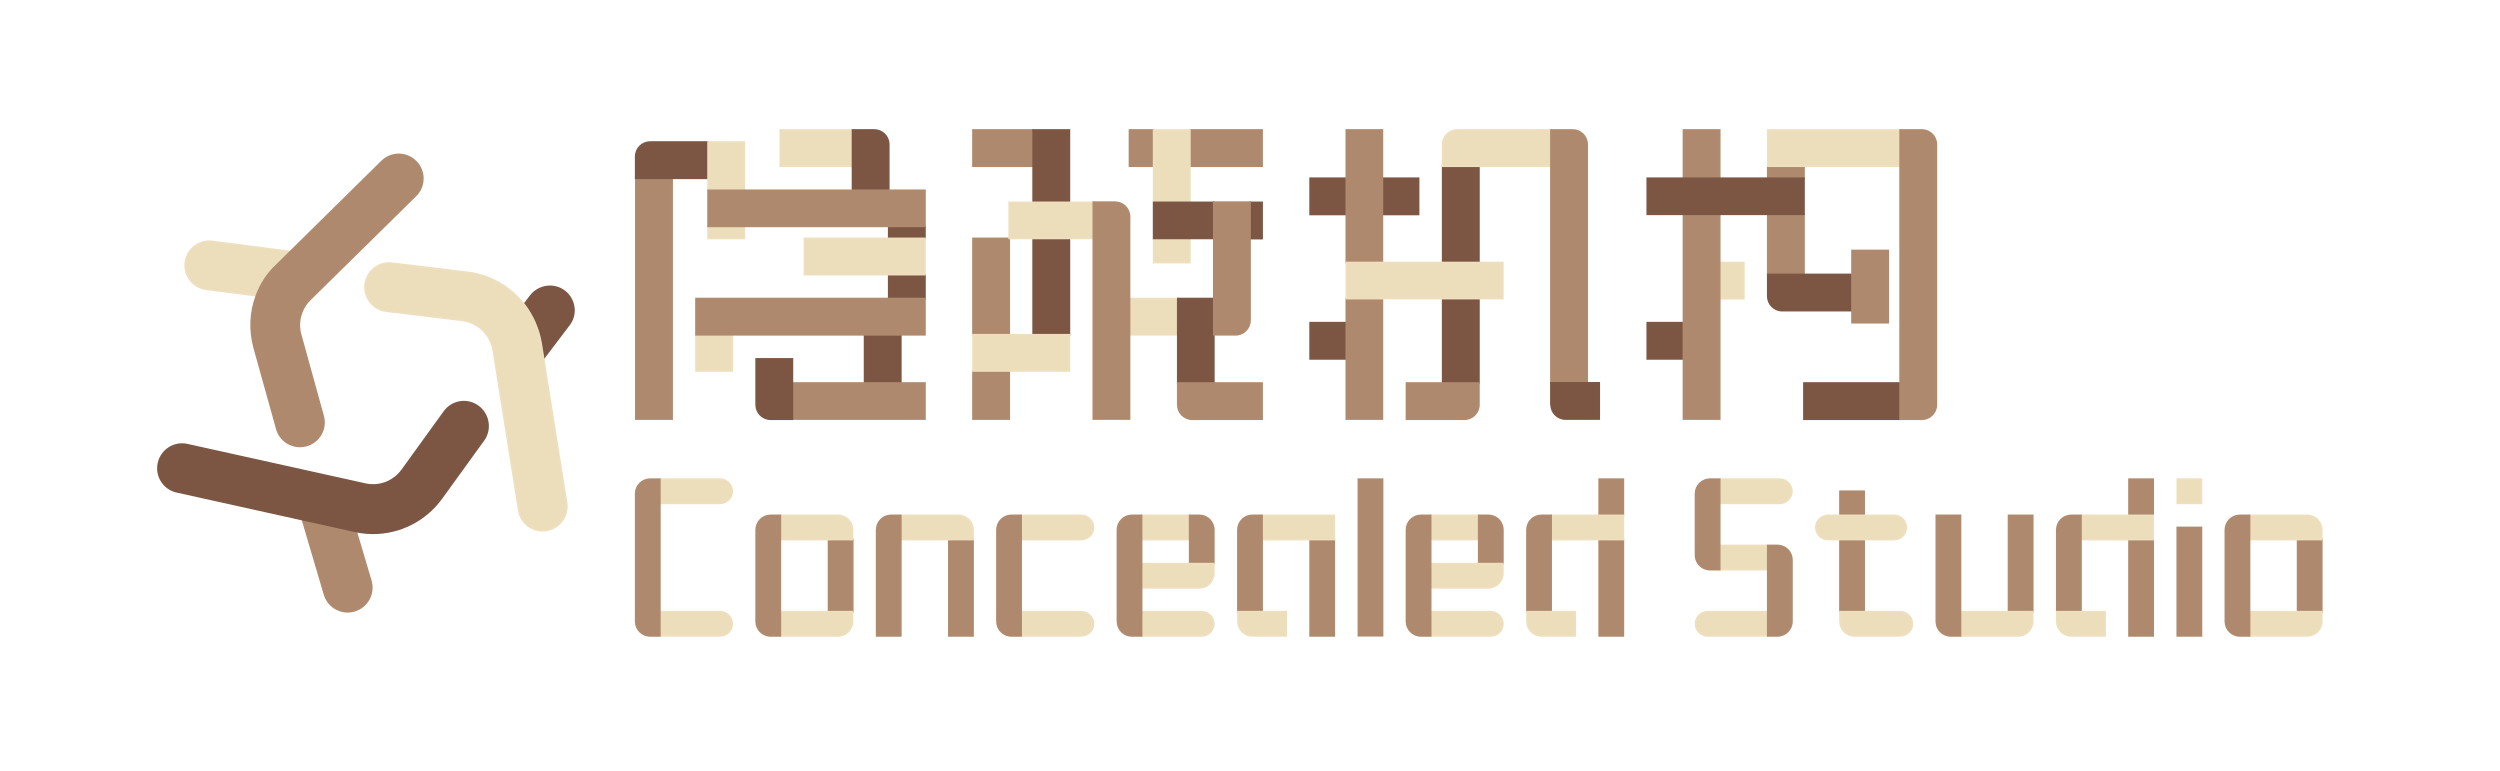 <?xml version="1.0" encoding="utf-8"?>
<!-- Generator: Adobe Illustrator 24.3.0, SVG Export Plug-In . SVG Version: 6.00 Build 0)  -->
<svg version="1.1" id="图层_1" xmlns="http://www.w3.org/2000/svg" xmlns:xlink="http://www.w3.org/1999/xlink" x="0px" y="0px"
	 viewBox="0 0 1471.2 453.5" style="enable-background:new 0 0 1471.2 453.5;" xml:space="preserve">
<style type="text/css">
	.st0{fill:none;}
	.st1{fill:#7C5543;stroke:#7B5744;stroke-miterlimit:10;}
	.st2{fill:#ECDDBB;stroke:#EEDFBE;stroke-miterlimit:10;}
	.st3{fill:#AF896D;stroke:#AF8A6D;stroke-miterlimit:10;}
</style>
<rect class="st0" width="1471.2" height="453.5"/>
<g>
	<path class="st1" d="M332.2,171.4c-6.2-4.7-15.1-3.5-19.9,2.7l-3.9,5.1c5,6.4,8.5,14.1,9.8,22.5l1.5,9.4l15.1-19.9
		C339.6,185.1,338.4,176.2,332.2,171.4z"/>
	<path class="st2" d="M121.3,170.2l29.6,3.8c2.5-6.7,6.4-12.9,11.7-18.1l8-7.9l-45.6-5.9c-7.8-1-14.9,4.5-15.9,12.2
		C108.1,162.1,113.6,169.2,121.3,170.2z"/>
	<path class="st2" d="M308.5,179.2c-8-10.2-19.8-17.3-33.2-18.9l-44.6-5.4c-7.8-0.9-14.8,4.6-15.8,12.4c-0.9,7.8,4.6,14.8,12.4,15.8
		l44.6,5.4c9.4,1.1,16.9,8.4,18.4,17.8l15,94.1c1.1,7,7.1,11.9,14,11.9c0.7,0,1.5-0.1,2.3-0.2c7.7-1.2,13-8.5,11.8-16.2l-13.5-84.7
		l-1.5-9.4C316.9,193.4,313.5,185.7,308.5,179.2z"/>
	<path class="st3" d="M178,305.8l13,44c1.8,6.2,7.5,10.2,13.6,10.2c1.3,0,2.7-0.2,4-0.6c7.5-2.2,11.8-10.1,9.6-17.6l-8.6-29
		c-0.3-0.1-0.6-0.1-0.9-0.2L178,305.8z"/>
	<path class="st3" d="M150.9,174c-3.6,9.6-4.1,20.3-1.3,30.6l13.3,47.7c1.7,6.3,7.4,10.4,13.6,10.4c1.3,0,2.5-0.2,3.8-0.5
		c7.5-2.1,12-9.9,9.8-17.5L176.9,197c-2.1-7.4,0.1-15.4,5.6-20.8l62.1-61.1c5.6-5.5,5.6-14.5,0.1-20c-5.5-5.6-14.5-5.6-20-0.1
		l-54,53.2l-8,7.9C157.3,161.1,153.4,167.3,150.9,174z"/>
	<path class="st1" d="M281.3,239.1c-6.3-4.6-15.2-3.2-19.8,3.2l-24.8,34.3c-5,6.9-13.5,10.2-21.8,8.3l-104.7-23.2
		c-7.6-1.7-15.2,3.1-16.9,10.8s3.1,15.2,10.8,16.9l74,16.4l30.7,6.8c0.3,0.1,0.6,0.1,0.9,0.2c3.3,0.7,6.6,1,9.9,1
		c15.7,0,30.7-7.5,40.2-20.6l24.8-34.3C289.1,252.6,287.6,243.7,281.3,239.1z"/>
</g>
<g>
	<rect x="1323.8" y="317.5" class="st0" width="28.3" height="42.5"/>
	<rect x="593.9" y="140.3" class="st0" width="14.2" height="56.7"/>
	<rect x="459.2" y="317.5" class="st0" width="28.3" height="42.5"/>
	<rect x="671.8" y="317.5" class="st0" width="28.3" height="14.2"/>
	<rect x="841.9" y="317.5" class="st0" width="28.3" height="14.2"/>
	<rect x="459.2" y="76.5" class="st2" width="42.5" height="21.3"/>
	<rect x="572.6" y="76.5" class="st3" width="35.4" height="21.3"/>
	<rect x="700.2" y="76.5" class="st3" width="42.5" height="21.3"/>
	<rect x="664.7" y="76.5" class="st3" width="14.2" height="21.3"/>
	<rect x="849" y="97.8" class="st1" width="21.3" height="56.7"/>
	<rect x="849" y="175.7" class="st1" width="21.3" height="49.6"/>
	<rect x="1061.6" y="225.4" class="st1" width="56.7" height="21.3"/>
	<rect x="374.2" y="104.9" class="st3" width="21.3" height="141.7"/>
	<path class="st1" d="M395.4,83.6h-12.8c-4.7,0-8.5,3.8-8.5,8.5v12.8h21.3h21.3V83.6H395.4z"/>
	<rect x="416.7" y="133.2" class="st2" width="21.3" height="7.1"/>
	<polygon class="st2" points="438,104.9 438,83.6 416.7,83.6 416.7,104.9 416.7,112 438,112 	"/>
	<path class="st1" d="M523,97.8V85c0-4.7-3.8-8.5-8.5-8.5h-12.8v21.3V112H523V97.8z"/>
	<polygon class="st1" points="544.3,175.7 544.3,161.6 523,161.6 523,175.7 530.1,175.7 	"/>
	<rect x="523" y="133.2" class="st1" width="21.3" height="7.1"/>
	<polygon class="st1" points="530.1,197 523,197 508.8,197 508.8,225.4 530.1,225.4 	"/>
	<rect x="409.6" y="197" class="st2" width="21.3" height="21.3"/>
	<polygon class="st3" points="544.3,246.6 544.3,225.4 530.1,225.4 508.8,225.4 466.3,225.4 466.3,246.6 508.8,246.6 530.1,246.6 	
		"/>
	<path class="st1" d="M466.3,211.2H445v14.2v12.8c0,4.7,3.8,8.5,8.5,8.5h12.8v-21.3V211.2z"/>
	<polygon class="st2" points="544.3,140.3 523,140.3 473.4,140.3 473.4,161.6 523,161.6 544.3,161.6 	"/>
	<polygon class="st1" points="629.3,97.8 629.3,76.5 608,76.5 608,97.8 608,119.1 629.3,119.1 	"/>
	<rect x="608" y="140.3" class="st1" width="21.3" height="56.7"/>
	<rect x="572.6" y="218.3" class="st3" width="21.3" height="28.3"/>
	<rect x="572.6" y="140.3" class="st3" width="21.3" height="56.7"/>
	<polygon class="st2" points="700.2,97.8 700.2,76.5 678.9,76.5 678.9,97.8 678.9,119.1 700.2,119.1 	"/>
	<rect x="678.9" y="140.3" class="st2" width="21.3" height="14.2"/>
	<rect x="735.6" y="119.1" class="st1" width="7.1" height="21.3"/>
	<polygon class="st1" points="700.2,119.1 678.9,119.1 678.9,140.3 700.2,140.3 714.3,140.3 714.3,119.1 	"/>
	<rect x="664.7" y="175.7" class="st2" width="28.3" height="21.3"/>
	<polygon class="st1" points="714.3,197 714.3,175.7 693.1,175.7 693.1,197 693.1,225.4 714.3,225.4 	"/>
	<path class="st3" d="M742.7,225.4h-28.3h-21.3v12.8c0,4.7,3.8,8.5,8.5,8.5h12.8h28.3V225.4z"/>
	<rect x="813.5" y="104.9" class="st1" width="21.3" height="21.3"/>
	<rect x="771" y="104.9" class="st1" width="21.3" height="21.3"/>
	<rect x="771" y="189.9" class="st1" width="21.3" height="21.3"/>
	<polygon class="st3" points="792.3,189.9 792.3,211.2 792.3,246.6 813.5,246.6 813.5,175.7 792.3,175.7 	"/>
	<polygon class="st3" points="813.5,126.1 813.5,104.9 813.5,76.5 792.3,76.5 792.3,104.9 792.3,126.1 792.3,154.5 813.5,154.5 	"/>
	<polygon class="st2" points="849,154.5 813.5,154.5 792.3,154.5 792.3,175.7 813.5,175.7 849,175.7 870.2,175.7 884.4,175.7 
		884.4,154.5 870.2,154.5 	"/>
	<path class="st3" d="M827.7,225.4v21.3H849h12.8c4.7,0,8.5-3.8,8.5-8.5v-12.8H849H827.7z"/>
	<path class="st2" d="M912.8,97.8V76.5h-42.5h-12.8c-4.7,0-8.5,3.8-8.5,8.5v12.8h21.3H912.8z"/>
	<path class="st3" d="M912.8,225.4H934V97.8V85c0-4.7-3.8-8.5-8.5-8.5h-12.8v21.3V225.4z"/>
	<rect x="1012" y="154.5" class="st2" width="14.2" height="21.3"/>
	<rect x="1040.3" y="97.8" class="st3" width="21.3" height="7.1"/>
	<rect x="1040.3" y="126.1" class="st3" width="21.3" height="35.4"/>
	<path class="st1" d="M1040.3,174.3c0,4.7,3.8,8.5,8.5,8.5h12.8h28.3v-21.3h-28.3h-21.3V174.3z"/>
	<polygon class="st2" points="1061.6,76.5 1040.3,76.5 1040.3,97.8 1061.6,97.8 1118.3,97.8 1118.3,76.5 	"/>
	<path class="st3" d="M1139.5,225.4V97.8V85c0-4.7-3.8-8.5-8.5-8.5h-12.8v21.3v127.6v21.3h12.8c4.7,0,8.5-3.8,8.5-8.5V225.4z"/>
	<polygon class="st3" points="1089.9,189.9 1111.2,189.9 1111.2,182.8 1111.2,161.6 1111.2,147.4 1089.9,147.4 1089.9,161.6 
		1089.9,182.8 	"/>
	<rect x="969.4" y="189.9" class="st1" width="21.3" height="21.3"/>
	<rect x="990.7" y="76.5" class="st3" width="21.3" height="28.3"/>
	<polygon class="st3" points="990.7,154.5 990.7,175.7 990.7,189.9 990.7,211.2 990.7,246.6 1012,246.6 1012,211.2 1012,189.9 
		1012,175.7 1012,154.5 1012,126.1 990.7,126.1 	"/>
	<polygon class="st1" points="1012,104.9 990.7,104.9 969.4,104.9 969.4,126.1 990.7,126.1 1012,126.1 1040.3,126.1 1061.6,126.1 
		1061.6,104.9 1040.3,104.9 	"/>
	<path class="st1" d="M912.8,238.1c0,4.7,3.8,8.5,8.5,8.5H934h7.1v-21.3H934h-21.3V238.1z"/>
	<polygon class="st2" points="629.3,119.1 608,119.1 593.9,119.1 593.9,140.3 608,140.3 629.3,140.3 643.5,140.3 643.5,119.1 	"/>
	<path class="st3" d="M664.7,140.3v-12.8c0-4.7-3.8-8.5-8.5-8.5h-12.8v21.3v35.4V197v49.6h21.3V197v-21.3V140.3z"/>
	<polygon class="st3" points="544.3,112 523,112 501.7,112 438,112 416.7,112 416.7,133.2 438,133.2 501.7,133.2 523,133.2 
		544.3,133.2 	"/>
	<polygon class="st3" points="530.1,197 544.3,197 544.3,175.7 530.1,175.7 523,175.7 508.8,175.7 430.9,175.7 409.6,175.7 
		409.6,197 430.9,197 508.8,197 523,197 	"/>
	<rect x="1352.1" y="317.5" class="st3" width="14.2" height="42.5"/>
	<rect x="1182" y="303.3" class="st3" width="14.2" height="56.7"/>
	<rect x="1082.8" y="317.5" class="st3" width="14.2" height="42.5"/>
	<rect x="1082.8" y="289.1" class="st3" width="14.2" height="14.2"/>
	<rect x="841.9" y="303.3" class="st2" width="28.3" height="14.2"/>
	<path class="st3" d="M875.9,303.3h-5.7v14.2v14.2h14.2v-14.2v-5.7C884.4,307.1,880.6,303.3,875.9,303.3z"/>
	<rect x="558.4" y="317.5" class="st3" width="14.2" height="56.7"/>
	<path class="st2" d="M564.1,303.3h-5.7h-28.3v14.2h28.3h14.2v-5.7C572.6,307.1,568.8,303.3,564.1,303.3z"/>
	<path class="st3" d="M524.4,303.3c-4.7,0-8.5,3.8-8.5,8.5v5.7v56.7h14.2v-56.7v-14.2H524.4z"/>
	<rect x="487.6" y="317.5" class="st3" width="14.2" height="42.5"/>
	<path class="st2" d="M423.8,296.2c3.9,0,7.1-3.2,7.1-7.1s-3.2-7.1-7.1-7.1h-35.4v14.2H423.8z"/>
	<path class="st2" d="M423.8,374.2c3.9,0,7.1-3.2,7.1-7.1s-3.2-7.1-7.1-7.1h-35.4v14.2H423.8z"/>
	<path class="st3" d="M388.3,282h-5.7c-4.7,0-8.5,3.8-8.5,8.5v5.7V360v5.7c0,4.7,3.8,8.5,8.5,8.5h5.7V360v-63.8V282z"/>
	<path class="st2" d="M493.2,303.3h-5.7h-28.3v14.2h28.3h14.2v-5.7C501.7,307.1,497.9,303.3,493.2,303.3z"/>
	<path class="st2" d="M459.2,360v14.2h28.3h5.7c4.7,0,8.5-3.8,8.5-8.5V360h-14.2H459.2z"/>
	<path class="st3" d="M459.2,317.5v-14.2h-5.7c-4.7,0-8.5,3.8-8.5,8.5v5.7V360v5.7c0,4.7,3.8,8.5,8.5,8.5h5.7V360V317.5z"/>
	<path class="st2" d="M636.4,317.5c3.9,0,7.1-3.2,7.1-7.1s-3.2-7.1-7.1-7.1h-35.4v14.2H636.4z"/>
	<path class="st2" d="M636.4,374.2c3.9,0,7.1-3.2,7.1-7.1s-3.2-7.1-7.1-7.1h-35.4v14.2H636.4z"/>
	<rect x="671.8" y="303.3" class="st2" width="28.3" height="14.2"/>
	<path class="st2" d="M707.2,374.2c3.9,0,7.1-3.2,7.1-7.1s-3.2-7.1-7.1-7.1h-35.4v14.2H707.2z"/>
	<path class="st3" d="M705.8,303.3h-5.7v14.2v14.2h14.2v-14.2v-5.7C714.3,307.1,710.5,303.3,705.8,303.3z"/>
	<rect x="771" y="317.5" class="st3" width="14.2" height="56.7"/>
	<polygon class="st2" points="742.7,303.3 742.7,317.5 771,317.5 785.2,317.5 785.2,303.3 771,303.3 	"/>
	<path class="st3" d="M737,303.3c-4.7,0-8.5,3.8-8.5,8.5v5.7V360h14.2v-42.5v-14.2H737z"/>
	<path class="st2" d="M728.5,365.7c0,4.7,3.8,8.5,8.5,8.5h5.7h14.2V360h-14.2h-14.2V365.7z"/>
	<rect x="941.1" y="282" class="st3" width="14.2" height="21.3"/>
	<rect x="941.1" y="317.5" class="st3" width="14.2" height="56.7"/>
	<polygon class="st2" points="912.8,303.3 912.8,317.5 941.1,317.5 955.3,317.5 955.3,303.3 941.1,303.3 	"/>
	<path class="st3" d="M907.1,303.3c-4.7,0-8.5,3.8-8.5,8.5v5.7V360h14.2v-42.5v-14.2H907.1z"/>
	<path class="st2" d="M898.6,365.7c0,4.7,3.8,8.5,8.5,8.5h5.7h14.2V360h-14.2h-14.2V365.7z"/>
	<path class="st2" d="M1004.9,360c-3.9,0-7.1,3.2-7.1,7.1s3.2,7.1,7.1,7.1h35.4V360H1004.9z"/>
	<path class="st2" d="M1047.4,296.2c3.9,0,7.1-3.2,7.1-7.1s-3.2-7.1-7.1-7.1H1012v14.2H1047.4z"/>
	<rect x="1012" y="321" class="st2" width="28.3" height="14.2"/>
	<path class="st3" d="M1012,282h-5.7c-4.7,0-8.5,3.8-8.5,8.5v5.7V321v5.7c0,4.7,3.8,8.5,8.5,8.5h5.7V321v-24.8V282z"/>
	<path class="st3" d="M1040.3,360v14.2h5.7c4.7,0,8.5-3.8,8.5-8.5V360v-24.8v-5.7c0-4.7-3.8-8.5-8.5-8.5h-5.7v14.2V360z"/>
	<path class="st2" d="M1114.7,317.5c3.9,0,7.1-3.2,7.1-7.1s-3.2-7.1-7.1-7.1H1097h-14.2h-7.1c-3.9,0-7.1,3.2-7.1,7.1
		s3.2,7.1,7.1,7.1h7.1h14.2H1114.7z"/>
	<path class="st2" d="M1118.3,360H1097h-14.2v5.7c0,4.7,3.8,8.5,8.5,8.5h5.7h21.3c3.9,0,7.1-3.2,7.1-7.1S1122.2,360,1118.3,360z"/>
	<path class="st2" d="M1153.7,360v14.2h28.3h5.7c4.7,0,8.5-3.8,8.5-8.5V360H1182H1153.7z"/>
	<rect x="1252.9" y="282" class="st3" width="14.2" height="21.3"/>
	<rect x="1252.9" y="317.5" class="st3" width="14.2" height="56.7"/>
	<polygon class="st2" points="1224.6,303.3 1224.6,317.5 1252.9,317.5 1267.1,317.5 1267.1,303.3 1252.9,303.3 	"/>
	<path class="st3" d="M1218.9,303.3c-4.7,0-8.5,3.8-8.5,8.5v5.7V360h14.2v-42.5v-14.2H1218.9z"/>
	<path class="st2" d="M1210.4,365.7c0,4.7,3.8,8.5,8.5,8.5h5.7h14.2V360h-14.2h-14.2V365.7z"/>
	<rect x="1281.3" y="310.4" class="st3" width="14.2" height="63.8"/>
	<rect x="1281.3" y="282" class="st2" width="14.2" height="14.2"/>
	<path class="st2" d="M1357.8,303.3h-5.7h-28.3v14.2h28.3h14.2v-5.7C1366.3,307.1,1362.5,303.3,1357.8,303.3z"/>
	<path class="st2" d="M1323.8,360v14.2h28.3h5.7c4.7,0,8.5-3.8,8.5-8.5V360h-14.2H1323.8z"/>
	<path class="st3" d="M1323.8,317.5v-14.2h-5.7c-4.7,0-8.5,3.8-8.5,8.5v5.7V360v5.7c0,4.7,3.8,8.5,8.5,8.5h5.7V360V317.5z"/>
	<path class="st2" d="M877.3,374.2c3.9,0,7.1-3.2,7.1-7.1s-3.2-7.1-7.1-7.1h-35.4v14.2H877.3z"/>
	<path class="st2" d="M841.9,331.7v14.2h28.3h5.7c4.7,0,8.5-3.8,8.5-8.5v-5.7h-14.2H841.9z"/>
	<path class="st3" d="M600.9,303.3h-5.7c-4.7,0-8.5,3.8-8.5,8.5v5.7V360v5.7c0,4.7,3.8,8.5,8.5,8.5h5.7V360v-42.5V303.3z"/>
	<path class="st2" d="M671.8,331.7v14.2h28.3h5.7c4.7,0,8.5-3.8,8.5-8.5v-5.7h-14.2H671.8z"/>
	<path class="st3" d="M671.8,317.5v-14.2h-5.7c-4.7,0-8.5,3.8-8.5,8.5v5.7v14.2v14.2V360v5.7c0,4.7,3.8,8.5,8.5,8.5h5.7V360v-14.2
		v-14.2V317.5z"/>
	<path class="st3" d="M841.9,317.5v-14.2h-5.7c-4.7,0-8.5,3.8-8.5,8.5v5.7v14.2v14.2V360v5.7c0,4.7,3.8,8.5,8.5,8.5h5.7V360v-14.2
		v-14.2V317.5z"/>
	<path class="st3" d="M1153.7,303.3h-14.2V360v5.7c0,4.7,3.8,8.5,8.5,8.5h5.7V360V303.3z"/>
	<rect x="799.4" y="282" class="st3" width="14.2" height="92.1"/>
	<polygon class="st2" points="593.9,197 572.6,197 572.6,218.3 593.9,218.3 608,218.3 629.3,218.3 629.3,197 608,197 	"/>
	<path class="st3" d="M727.1,197c4.7,0,8.5-3.8,8.5-8.5v-12.8v-35.4v-21.3h-21.3v21.3v35.4V197H727.1z"/>
</g>
</svg>

